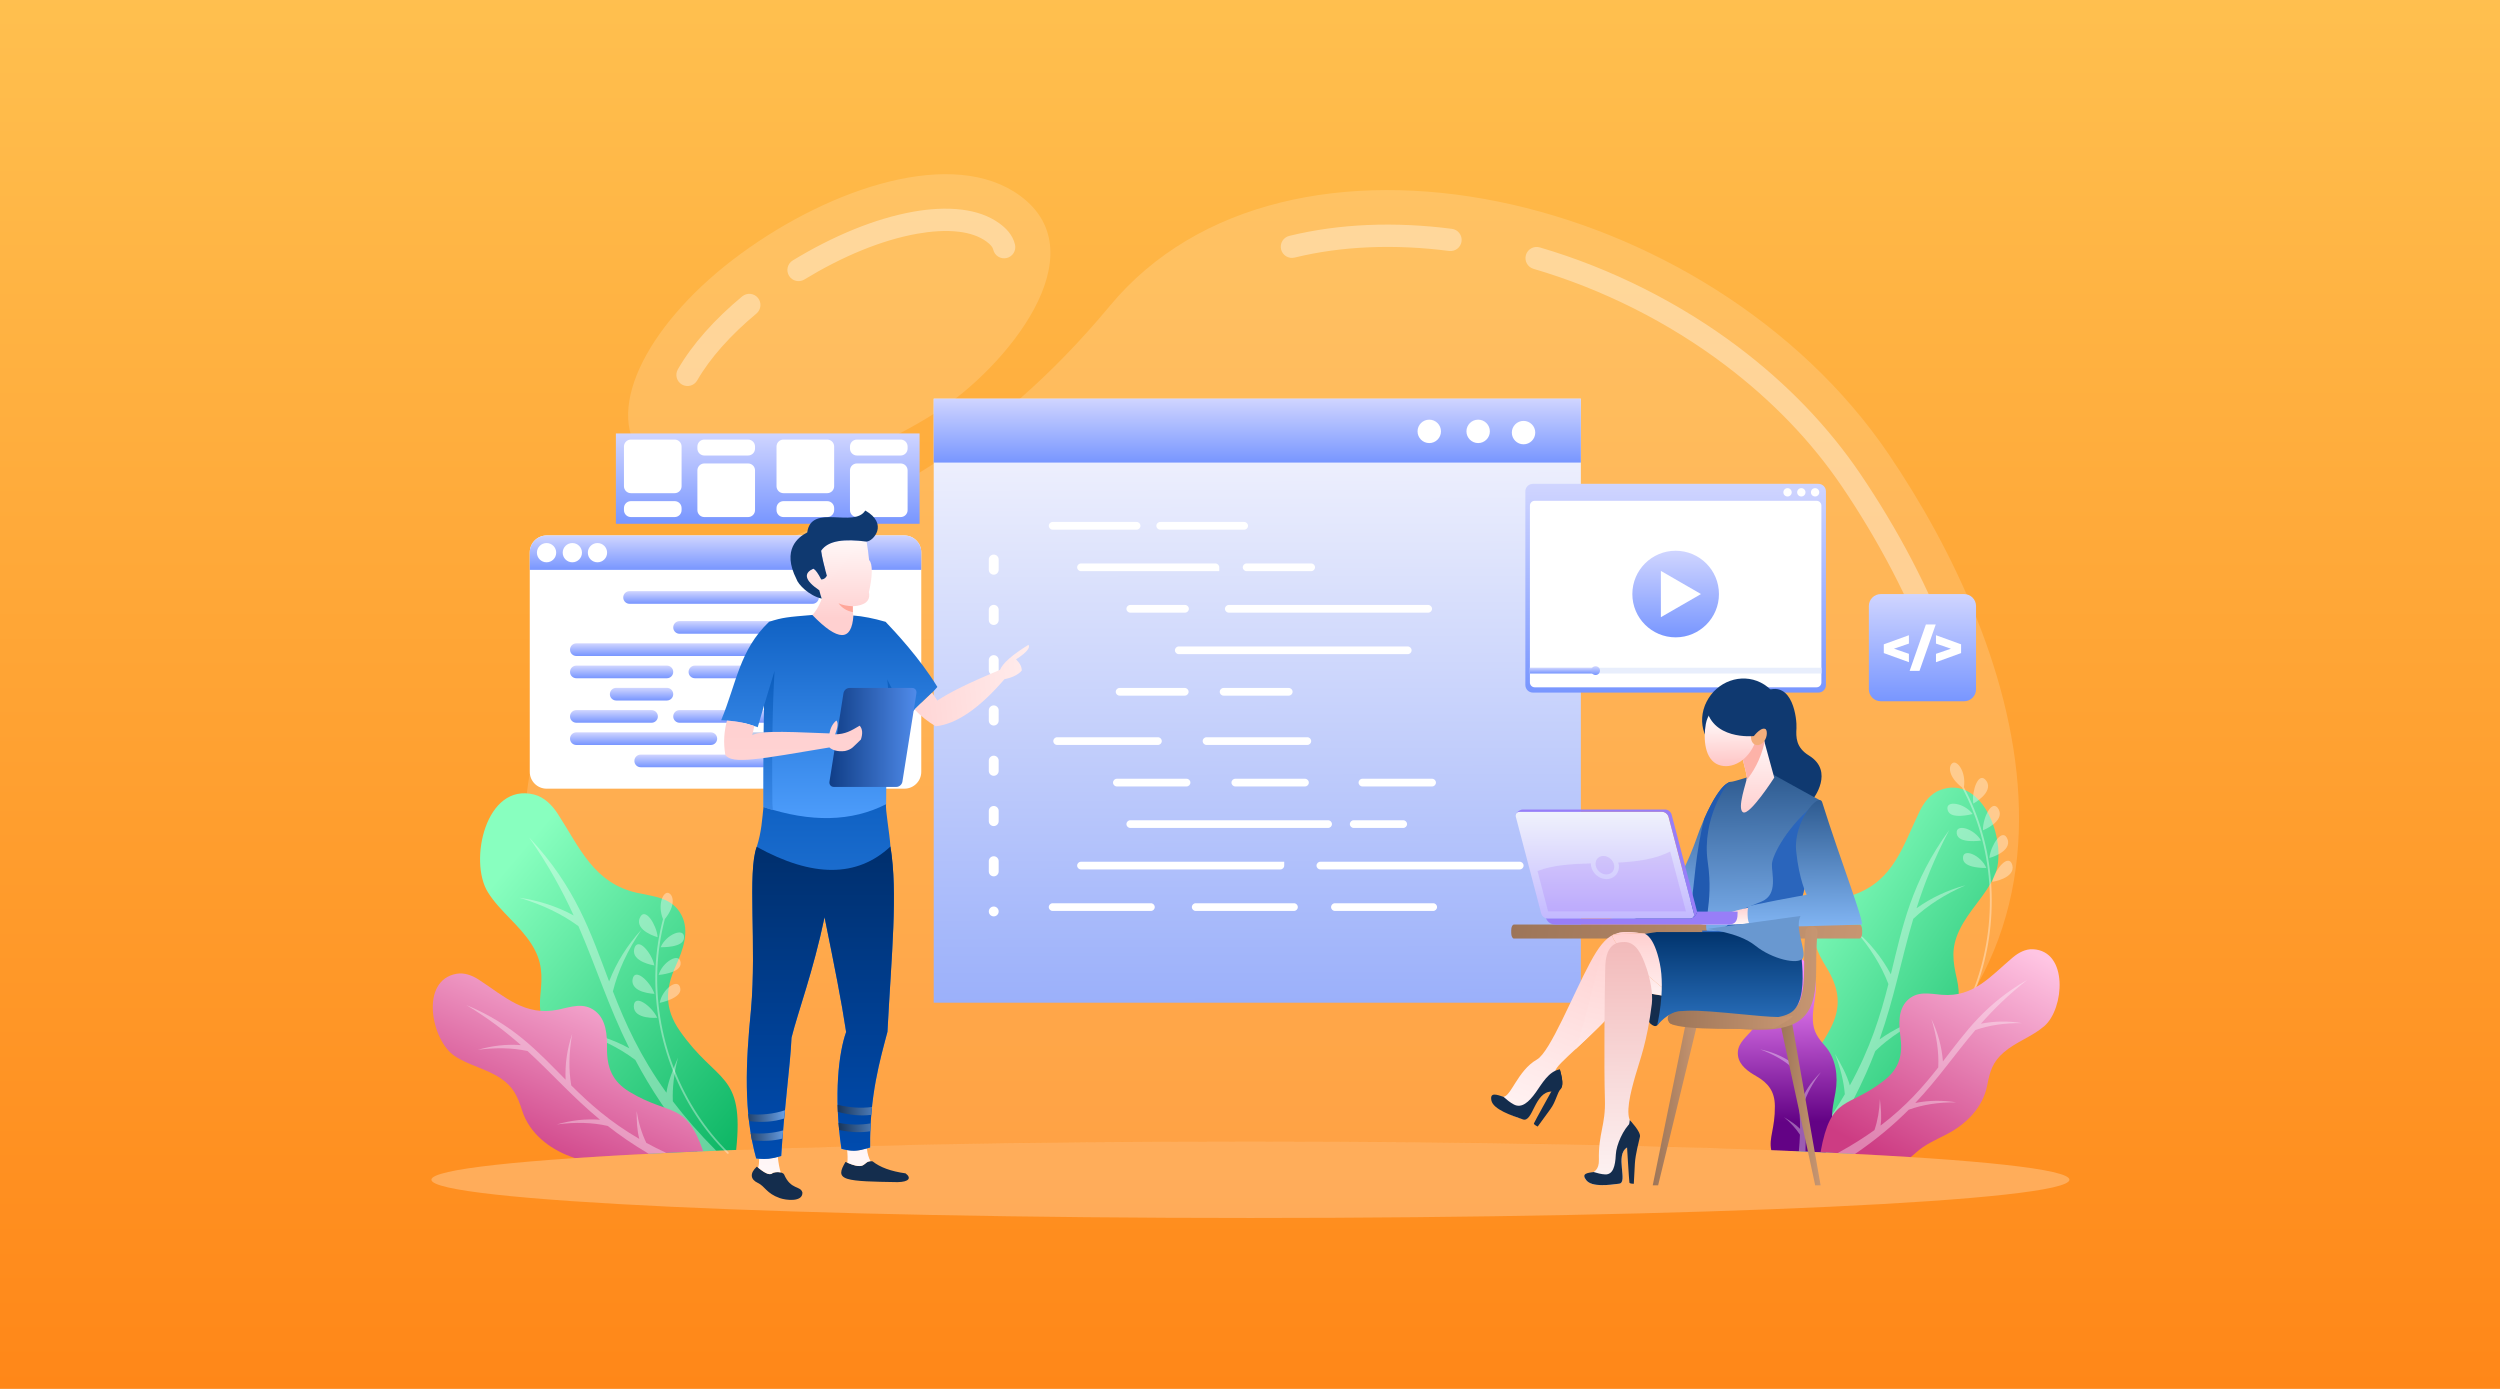 <svg width="720" height="400" viewBox="0 0 720 400" fill="none" xmlns="http://www.w3.org/2000/svg">
<rect x="0" y="0" width="720" height="400" fill="#808080" stroke="none"/>
<g clip-path="url(#clip0_118_715)">
<rect width="720" height="400" fill="white"/>
<rect width="720" height="400" fill="url(#paint0_linear_118_715)"/>
<path fill-rule="evenodd" clip-rule="evenodd" d="M515.338 331.463C616.498 281.479 580.917 185.397 544.003 130.904C492.317 54.605 370.184 27.181 319.665 88.056C251.093 170.687 181.74 151.139 158.082 205.032C134.424 258.925 177.822 311.605 202.237 331.571C244.043 329.812 300.039 328.739 360.119 328.739C420.203 328.742 473.857 329.769 515.338 331.463ZM269.492 118.835C243.017 135.783 199.229 148.915 184.686 130.898C173.824 117.437 187.207 92.181 213.416 73.034C239.606 53.9 274.699 42.317 293.824 56.408C316.523 73.127 289.881 105.783 269.492 118.835Z" fill="white" fill-opacity="0.16"/>
<path fill-rule="evenodd" clip-rule="evenodd" d="M561.937 186.683C562.549 188.353 561.693 190.202 560.023 190.814C558.353 191.426 556.504 190.57 555.892 188.9C552.803 180.505 549.083 172.283 544.986 164.422C540.446 155.709 535.493 147.518 530.453 140.078C526.009 133.52 520.966 127.351 515.443 121.606C509.732 115.659 503.505 110.18 496.909 105.192C488.718 99.002 479.859 93.507 470.576 88.844C461.319 84.194 451.594 80.341 441.643 77.422C439.939 76.921 438.965 75.134 439.466 73.43C439.967 71.726 441.755 70.752 443.458 71.253C453.743 74.268 463.82 78.266 473.449 83.102C483.14 87.972 492.336 93.671 500.787 100.056C507.63 105.227 514.108 110.935 520.078 117.147C525.817 123.121 531.093 129.574 535.768 136.476C541.015 144.222 546.111 152.635 550.703 161.448C554.908 169.515 558.736 177.988 561.937 186.683ZM418.149 65.907C419.909 66.129 421.155 67.737 420.932 69.494C420.709 71.253 419.101 72.499 417.345 72.277C409.769 71.296 401.943 70.891 394.132 71.228C386.953 71.538 379.785 72.481 372.843 74.184C371.118 74.608 369.377 73.554 368.953 71.828C368.53 70.103 369.584 68.362 371.309 67.938C378.662 66.133 386.254 65.134 393.857 64.806C402.024 64.457 410.215 64.88 418.149 65.907ZM241.798 159.515C243.412 158.77 245.323 159.475 246.065 161.089C246.81 162.703 246.105 164.614 244.491 165.356C238.171 168.266 232.018 170.851 225.87 173.433C220.221 175.808 214.569 178.183 209.21 180.61C205.533 182.273 201.879 184.011 198.428 185.891C194.986 187.765 191.64 189.834 188.505 192.202C187.086 193.272 185.07 192.991 183.997 191.571C182.927 190.152 183.208 188.136 184.624 187.063C187.986 184.528 191.606 182.289 195.354 180.248C199.089 178.213 202.849 176.423 206.563 174.741C212.271 172.156 217.825 169.821 223.375 167.49C229.627 164.865 235.883 162.236 241.798 159.515ZM174.822 196.411C175.942 195.035 177.967 194.828 179.343 195.944C180.719 197.063 180.926 199.088 179.81 200.464C178.471 202.106 177.24 203.86 176.112 205.73C174.974 207.614 173.966 209.565 173.072 211.602C172.364 213.229 170.469 213.974 168.842 213.263C167.216 212.555 166.47 210.659 167.182 209.033C168.214 206.683 169.349 204.478 170.598 202.406C171.851 200.325 173.258 198.331 174.822 196.411ZM292.324 70.462C292.719 72.193 291.637 73.919 289.906 74.314C288.174 74.71 286.449 73.628 286.053 71.896C285.966 71.513 285.765 71.16 285.502 70.836C285.144 70.394 284.655 69.976 284.123 69.583C281.953 67.988 279.21 67.134 276.303 66.76C272.293 66.247 267.948 66.646 264.235 67.301C258.978 68.229 253.65 69.871 248.477 71.961C242.577 74.345 236.863 77.323 231.659 80.499C230.144 81.423 228.165 80.944 227.24 79.429C226.316 77.914 226.795 75.935 228.31 75.01C233.783 71.668 239.822 68.526 246.084 65.993C251.671 63.733 257.432 61.958 263.125 60.953C267.318 60.214 272.305 59.775 277.104 60.391C281.025 60.895 284.801 62.1 287.92 64.398L287.933 64.41C288.848 65.084 289.729 65.854 290.484 66.782C291.34 67.83 291.996 69.039 292.324 70.462ZM213.749 85.366C215.113 84.234 217.135 84.419 218.27 85.78C219.402 87.144 219.216 89.166 217.856 90.301C214.337 93.22 210.904 96.463 207.837 99.933C205.125 103 202.707 106.235 200.787 109.565C199.906 111.102 197.942 111.63 196.405 110.749C194.869 109.868 194.34 107.904 195.221 106.368C197.376 102.629 200.051 99.042 203.026 95.678C206.316 91.955 209.989 88.486 213.749 85.366Z" fill="white" fill-opacity="0.36"/>
<path fill-rule="evenodd" clip-rule="evenodd" d="M212.015 331.182C214.39 308.578 206.499 312.258 195.791 296.905C191.372 290.57 191.557 284.899 194.634 278.145C196.653 273.714 198.703 268.198 196.258 263.535C193.601 258.476 188.487 258.248 183.586 257.165C171.001 254.389 166.984 244.157 160.648 234.395C159.01 231.868 156.74 229.571 153.84 228.832C139.878 225.285 134.909 248.025 140.525 256.983C144.031 262.58 149.523 266.309 153.085 271.936C156.267 276.967 156.211 280.941 155.624 286.581C154.69 295.539 159.167 303.94 165.37 310.035C168.889 313.495 172.782 316.726 175.299 321.061C177.94 325.61 182.108 329.379 186.966 332.277C194.733 331.887 203.107 331.519 212.015 331.182Z" fill="url(#paint1_linear_118_715)"/>
<path fill-rule="evenodd" clip-rule="evenodd" d="M206.267 331.407C201.325 326.441 197.231 321.714 193.774 317.174C193.62 313.244 194.117 309.045 195.271 304.589C193.808 308.037 192.469 311.253 191.931 314.701C184.288 304.119 180.042 294.583 176.517 285.508C177.97 279.63 180.716 273.708 184.751 267.743C180.645 272.215 177.537 277.184 175.422 282.65C170.098 268.597 165.843 255.52 152.401 241.207C158.014 249.246 161.984 256.599 165.212 263.649C160.395 261.04 155.172 259.342 149.538 258.547C156.186 260.526 161.866 263.254 166.585 266.723C171.737 278.553 175.144 289.667 181.239 301.911C176.406 299.283 171.161 297.573 165.506 296.775C172.346 298.813 178.162 301.639 182.958 305.251C187.244 313.328 192.825 321.955 200.908 331.627C202.667 331.553 204.455 331.479 206.267 331.407Z" fill="white" fill-opacity="0.36"/>
<path fill-rule="evenodd" clip-rule="evenodd" d="M202.525 331.562C197.494 317.081 193.05 321.525 181.353 314.481C176.356 311.475 174.754 307.489 174.822 301.852C174.868 298.154 174.602 293.695 171.483 291.228C168.1 288.553 164.488 289.994 160.762 290.773C151.198 292.78 145.292 286.951 137.923 282.168C136.019 280.931 133.743 280.047 131.51 280.442C120.759 282.344 124.265 299.642 130.886 304.091C135.023 306.874 139.964 307.74 144.151 310.526C147.893 313.015 149.064 315.783 150.382 319.873C152.472 326.37 158.137 330.789 164.293 333.074C164.711 333.228 165.131 333.38 165.555 333.531C176.186 332.805 188.604 332.146 202.525 331.562Z" fill="url(#paint2_linear_118_715)"/>
<path fill-rule="evenodd" clip-rule="evenodd" d="M191.888 332.035C189.85 331.089 187.939 330.124 186.146 329.144C184.835 326.47 183.901 323.408 183.341 319.961C183.385 322.805 183.437 325.449 184.117 328.003C175.592 323.065 169.739 317.784 164.526 312.601C163.737 308.074 163.83 303.118 164.801 297.728C163.323 302.107 162.689 306.516 162.893 310.962C154.915 302.892 147.977 295.168 134.297 289.45C140.639 293.266 145.633 297.119 150.024 300.993C145.892 300.69 141.755 301.145 137.612 302.354C142.822 301.652 147.587 301.763 151.913 302.694C159.093 309.277 164.847 315.907 172.81 322.487C168.66 322.178 164.504 322.629 160.345 323.844C165.704 323.121 170.596 323.263 175.017 324.265C178.446 326.949 182.299 329.624 186.823 332.283C188.484 332.202 190.175 332.119 191.888 332.035Z" fill="white" fill-opacity="0.36"/>
<path fill-rule="evenodd" clip-rule="evenodd" d="M515.979 331.166C510.796 309.428 518.709 312.205 527.092 296.361C530.512 289.898 529.686 284.602 526.022 278.628C523.619 274.71 521.065 269.775 522.825 265.112C524.736 260.056 529.507 259.24 533.981 257.651C545.468 253.572 548.063 243.501 552.883 233.6C554.13 231.04 555.997 228.615 558.632 227.583C571.319 222.617 578.588 243.365 574.352 252.428C571.705 258.093 566.98 262.233 564.284 267.929C561.872 273.022 562.382 276.741 563.582 281.964C565.487 290.257 562.249 298.662 557.132 305.109C554.225 308.767 550.948 312.255 549.083 316.615C546.294 323.148 540.4 328.556 533.666 332.292C528.251 332.017 522.543 331.757 516.563 331.506L515.979 331.166Z" fill="url(#paint3_linear_118_715)"/>
<path fill-rule="evenodd" clip-rule="evenodd" d="M519.887 331.652C524.571 325.773 528.294 320.297 531.309 315.136C531.003 311.429 530.054 307.551 528.461 303.507C530.227 306.571 531.853 309.431 532.753 312.601C538.712 301.778 541.6 292.335 543.863 283.408C541.825 278.065 538.569 272.833 534.101 267.709C538.464 271.42 541.952 275.718 544.562 280.597C547.942 266.788 550.434 254.026 561.399 239.02C557.057 247.221 554.179 254.586 551.958 261.577C556.176 258.566 560.882 256.358 566.074 254.954C560.066 257.595 555.047 260.814 551.022 264.623C547.546 276.324 545.626 287.146 541.312 299.351C545.545 296.318 550.267 294.101 555.483 292.691C549.302 295.405 544.169 298.739 540.085 302.691C536.754 311.392 532.085 320.863 524.741 331.871C523.146 331.794 521.526 331.723 519.887 331.652Z" fill="white" fill-opacity="0.36"/>
<path fill-rule="evenodd" clip-rule="evenodd" d="M510.128 331.256C509.358 327.746 511.226 325.038 511.164 318.538C511.127 314.348 509.275 311.918 505.815 309.936C503.545 308.637 500.923 306.868 500.54 304.039C500.125 300.971 502.299 299.237 504.111 297.199C508.768 291.964 507.336 286.191 507.067 279.883C506.996 278.253 507.277 276.519 508.319 275.27C513.338 269.255 522.621 277.647 522.951 283.371C523.162 286.945 521.916 290.338 522.107 293.943C522.281 297.165 523.548 298.893 525.564 301.179C528.774 304.812 529.43 309.929 528.613 314.583C528.149 317.224 527.451 319.886 527.698 322.592C527.979 325.656 527.197 328.893 525.775 331.911C520.775 331.686 515.558 331.463 510.128 331.256Z" fill="url(#paint4_linear_118_715)"/>
<path fill-rule="evenodd" clip-rule="evenodd" d="M518.063 331.575C518.227 329.902 518.332 328.309 518.381 326.788C517.222 325.01 515.691 323.331 513.793 321.741C515.509 322.79 517.104 323.773 518.415 325.112C518.465 318.028 517.349 312.487 516.065 307.379C513.592 305.263 510.537 303.541 506.903 302.212C510.101 302.864 513.016 304.051 515.654 305.774C513.601 297.904 511.384 290.811 512.815 280.239C512.862 285.557 513.418 290.053 514.201 294.178C515.5 291.494 517.262 289.082 519.485 286.933C517.188 289.926 515.543 292.935 514.556 295.962C515.991 302.799 517.964 308.764 519.114 316.083C520.413 313.387 522.182 310.962 524.414 308.807C522.049 311.884 520.379 314.982 519.402 318.099C519.921 322.082 520.181 326.491 519.98 331.652L518.063 331.575Z" fill="white" fill-opacity="0.36"/>
<path fill-rule="evenodd" clip-rule="evenodd" d="M565.118 226.834C560.969 223.643 561.086 220.514 562.376 219.729C563.665 218.94 566.284 222.208 565.607 226.72C565.873 227.221 566.136 227.722 566.389 228.226C568.532 232.477 570.192 236.973 571.38 241.584C572.567 246.197 573.278 250.934 573.526 255.693C573.773 260.455 573.544 265.242 572.858 269.96C572.171 274.688 571.012 279.351 569.385 283.844C567.759 288.337 565.662 292.654 563.115 296.695C562.948 296.961 562.521 296.723 562.685 296.457C562.991 295.965 563.291 295.474 563.585 294.976C565.993 290.891 567.951 286.543 569.45 282.044C570.941 277.57 571.974 272.944 572.549 268.263C573.13 263.55 573.235 258.779 572.883 254.045C572.53 249.339 571.711 244.67 570.427 240.13C569.135 235.566 567.369 231.139 565.149 226.949C565.131 226.908 565.118 226.868 565.118 226.834ZM568.309 231.429C568.309 231.429 569.791 230.625 571.021 229.401C571.633 228.788 572.165 228.074 572.419 227.301C572.669 226.528 572.641 225.696 572.082 224.914C570.975 223.334 569.889 224.079 569.16 225.641C568.789 226.423 568.532 227.394 568.362 228.414C568.189 229.438 568.18 230.477 568.309 231.429ZM568.111 234.432C567.836 234.051 567.509 233.69 567.137 233.362C566.76 233.04 566.349 232.75 565.922 232.496C565.084 231.989 564.154 231.661 563.34 231.531C561.717 231.271 560.517 231.794 560.925 233.291C561.034 233.665 561.21 233.962 561.454 234.197C561.698 234.429 562.008 234.599 562.36 234.716C562.713 234.834 563.108 234.905 563.523 234.939C563.934 234.976 564.361 234.979 564.784 234.96C566.485 234.88 568.111 234.432 568.111 234.432ZM571.098 239.126C571.098 239.126 572.663 238.507 574.021 237.443C574.701 236.912 575.325 236.262 575.678 235.526C576.021 234.793 576.071 233.974 575.635 233.124C574.726 231.429 573.541 232.038 572.648 233.489C572.202 234.212 571.779 235.158 571.51 236.142C571.377 236.633 571.259 237.14 571.182 237.647C571.108 238.152 571.077 238.649 571.098 239.126ZM570.545 242.082C570.087 241.259 569.382 240.502 568.606 239.899C567.808 239.302 566.943 238.853 566.16 238.622C565.369 238.393 564.648 238.374 564.169 238.603C563.684 238.832 563.445 239.299 563.541 240.081C563.761 241.621 565.465 242.085 567.178 242.211C568.885 242.332 570.545 242.082 570.545 242.082ZM572.948 247.097C572.948 247.097 574.577 246.664 576.058 245.764C576.803 245.313 577.49 244.744 577.917 244.057C578.334 243.374 578.52 242.561 578.161 241.673C577.462 239.889 576.228 240.35 575.149 241.686C574.605 242.354 574.123 243.232 573.708 244.184C573.507 244.657 573.34 245.149 573.214 245.638C573.09 246.126 572.982 246.621 572.948 247.097ZM572.057 249.967C571.875 249.534 571.637 249.104 571.355 248.702C571.071 248.297 570.731 247.92 570.378 247.573C570.022 247.227 569.645 246.921 569.265 246.658C568.872 246.395 568.476 246.182 568.096 246.021C566.575 245.381 565.285 245.6 565.338 247.162C565.353 248.73 567.032 249.379 568.696 249.707C570.372 250.028 572.057 249.967 572.057 249.967ZM573.767 253.983C573.767 253.983 574.188 253.918 574.797 253.767C575.409 253.615 576.216 253.374 576.995 253.009C577.778 252.647 578.532 252.159 579.042 251.525C579.559 250.891 579.781 250.112 579.555 249.187C579.333 248.263 578.857 247.879 578.328 247.879C577.793 247.876 577.171 248.26 576.568 248.856C575.95 249.456 575.338 250.276 574.846 251.173C574.351 252.072 573.94 253.046 573.767 253.983ZM191.448 264.71C194.754 260.65 193.919 257.632 192.484 257.162C191.046 256.692 189.25 260.474 190.947 264.71C190.802 265.257 190.663 265.805 190.53 266.355C189.423 270.987 188.839 275.743 188.743 280.501C188.65 285.266 189.043 290.038 189.896 294.725C190.753 299.419 192.073 304.023 193.823 308.458C195.58 312.901 197.778 317.171 200.394 321.172C203.007 325.171 206.04 328.89 209.451 332.236C209.677 332.456 210.038 332.128 209.813 331.905C209.401 331.497 208.996 331.089 208.597 330.671C205.314 327.252 202.407 323.467 199.918 319.435C197.438 315.421 195.369 311.157 193.733 306.735C192.085 302.282 190.883 297.663 190.14 292.975C189.401 288.315 189.126 283.581 189.333 278.869C189.541 274.132 190.242 269.416 191.439 264.827C191.455 264.781 191.458 264.744 191.448 264.71ZM189.398 269.914C189.398 269.914 187.772 269.475 186.291 268.563C185.555 268.108 184.871 267.533 184.448 266.84C184.024 266.148 183.86 265.331 184.228 264.438C184.939 262.644 186.17 263.124 187.237 264.475C187.778 265.152 188.251 266.036 188.653 266.992C189.058 267.947 189.306 268.955 189.398 269.914ZM190.28 272.79C190.462 272.357 190.697 271.927 190.981 271.525C191.275 271.123 191.609 270.746 191.965 270.406C192.664 269.719 193.495 269.187 194.256 268.872C195.777 268.244 197.064 268.476 197.008 270.028C196.99 270.415 196.884 270.746 196.702 271.03C196.516 271.312 196.254 271.547 195.938 271.745C195.623 271.942 195.255 272.1 194.859 272.23C194.469 272.36 194.052 272.462 193.635 272.539C191.965 272.852 190.28 272.79 190.28 272.79ZM188.452 278.046C188.452 278.046 186.785 277.805 185.221 277.082C184.439 276.72 183.681 276.234 183.168 275.597C182.664 274.96 182.429 274.178 182.657 273.247C183.152 271.389 184.448 271.71 185.651 272.916C186.251 273.519 186.878 274.342 187.37 275.239C187.611 275.687 187.843 276.154 188.032 276.627C188.22 277.097 188.366 277.576 188.452 278.046ZM189.674 280.792C189.93 279.886 190.443 278.986 191.059 278.223C191.699 277.459 192.438 276.825 193.146 276.417C193.863 276.012 194.559 275.829 195.079 275.941C195.601 276.052 195.941 276.454 196.028 277.233C196.167 278.782 194.618 279.626 192.979 280.143C191.343 280.656 189.674 280.792 189.674 280.792ZM188.486 286.228C188.486 286.228 186.801 286.182 185.153 285.647C184.324 285.378 183.523 284.985 182.951 284.413C182.385 283.841 182.02 283.096 182.166 282.15C182.435 280.251 183.743 280.415 185.1 281.469C185.784 281.995 186.458 282.737 187.076 283.569C187.382 283.983 187.657 284.422 187.892 284.871C188.121 285.316 188.341 285.774 188.486 286.228ZM190.011 288.816C190.088 288.352 190.221 287.882 190.403 287.422C190.586 286.964 190.83 286.516 191.096 286.101C191.365 285.684 191.659 285.297 191.971 284.954C192.293 284.611 192.627 284.308 192.96 284.064C194.293 283.09 195.601 283.009 195.907 284.54C196.254 286.067 194.766 287.088 193.223 287.79C191.668 288.488 190.011 288.816 190.011 288.816ZM189.272 293.121C189.272 293.121 188.848 293.155 188.22 293.148C187.589 293.142 186.751 293.093 185.904 292.92C185.06 292.746 184.213 292.446 183.573 291.945C182.923 291.448 182.528 290.74 182.537 289.79C182.543 288.841 182.917 288.359 183.43 288.235C183.95 288.111 184.643 288.337 185.366 288.782C186.105 289.224 186.891 289.883 187.574 290.641C188.263 291.392 188.888 292.245 189.272 293.121Z" fill="white" fill-opacity="0.36"/>
<path fill-rule="evenodd" clip-rule="evenodd" d="M524.324 331.784C527.373 315.115 532.005 319.509 542.648 311.154C546.99 307.746 548.035 303.822 547.324 298.541C546.857 295.078 546.594 290.863 549.238 288.182C552.104 285.276 555.657 286.203 559.241 286.5C568.443 287.261 573.313 281.098 579.677 275.749C581.322 274.366 583.356 273.269 585.493 273.38C595.796 273.903 594.494 290.538 588.792 295.492C585.23 298.587 580.694 299.979 577.085 303.083C573.86 305.857 573.078 308.593 572.314 312.582C571.099 318.921 566.291 323.729 560.781 326.596C557.651 328.222 554.315 329.614 551.693 332.05C551.241 332.471 550.765 332.867 550.27 333.241C542.469 332.746 533.802 332.282 524.374 331.856L524.324 331.784Z" fill="url(#paint5_linear_118_715)"/>
<path fill-rule="evenodd" clip-rule="evenodd" d="M529.256 332.078C533.276 329.886 536.76 327.681 539.834 325.474C540.756 322.811 541.281 319.83 541.414 316.531C541.702 319.206 541.955 321.689 541.609 324.169C549.039 318.535 553.922 312.898 558.217 307.422C558.436 303.083 557.781 298.445 556.253 293.501C558.14 297.434 559.243 301.497 559.562 305.693C566.12 297.187 571.742 289.125 583.919 282.162C578.409 286.485 574.166 290.684 570.493 294.833C574.333 294.064 578.266 294.005 582.289 294.654C577.323 294.605 572.864 295.269 568.916 296.649C562.935 303.668 558.3 310.56 551.587 317.666C555.443 316.887 559.392 316.825 563.433 317.477C558.325 317.425 553.752 318.133 549.72 319.592C545.595 323.736 540.666 327.96 534.268 332.329C532.623 332.242 530.95 332.162 529.256 332.078Z" fill="white" fill-opacity="0.36"/>
<path d="M360.122 350.777C490.394 350.777 596 345.844 596 339.759C596 333.675 490.394 328.742 360.122 328.742C229.85 328.742 124.244 333.675 124.244 339.759C124.244 345.844 229.85 350.777 360.122 350.777Z" fill="white" fill-opacity="0.26"/>
<path fill-rule="evenodd" clip-rule="evenodd" d="M265.326 159.086V222.273C265.326 224.964 263.146 227.14 260.459 227.14H157.438C154.751 227.14 152.571 224.961 152.571 222.273V159.086C152.571 156.398 154.748 154.219 157.438 154.219H260.459C263.146 154.219 265.326 156.395 265.326 159.086Z" fill="white"/>
<path fill-rule="evenodd" clip-rule="evenodd" d="M265.326 159.086V164.123H152.574V159.086C152.574 156.398 154.751 154.219 157.441 154.219H260.462C263.146 154.219 265.326 156.395 265.326 159.086Z" fill="url(#paint6_linear_118_715)"/>
<path fill-rule="evenodd" clip-rule="evenodd" d="M174.847 159.169C174.847 160.702 173.604 161.942 172.073 161.942C170.54 161.942 169.297 160.699 169.297 159.169C169.297 157.635 170.54 156.395 172.073 156.395C173.604 156.392 174.847 157.635 174.847 159.169ZM167.608 159.169C167.608 160.702 166.365 161.942 164.835 161.942C163.301 161.942 162.058 160.699 162.058 159.169C162.058 157.635 163.301 156.395 164.835 156.395C166.365 156.392 167.608 157.635 167.608 159.169ZM160.184 159.169C160.184 160.702 158.941 161.942 157.411 161.942C155.877 161.942 154.634 160.699 154.634 159.169C154.634 157.635 155.877 156.395 157.411 156.395C158.944 156.392 160.184 157.635 160.184 159.169Z" fill="white"/>
<path d="M224.926 178.875H195.711C194.705 178.875 193.889 179.691 193.889 180.698C193.889 181.705 194.705 182.521 195.711 182.521H224.926C225.933 182.521 226.749 181.705 226.749 180.698C226.749 179.691 225.933 178.875 224.926 178.875Z" fill="url(#paint7_linear_118_715)"/>
<path d="M256.14 178.875H231.044V182.521H256.14V178.875Z" fill="white"/>
<path d="M218.68 185.282H165.987C164.98 185.282 164.164 186.098 164.164 187.105C164.164 188.111 164.98 188.927 165.987 188.927H218.68C219.687 188.927 220.503 188.111 220.503 187.105C220.503 186.098 219.687 185.282 218.68 185.282Z" fill="url(#paint8_linear_118_715)"/>
<path d="M234.006 170.248H181.31C180.304 170.248 179.489 171.063 179.489 172.069C179.489 173.075 180.304 173.891 181.31 173.891H234.006C235.012 173.891 235.828 173.075 235.828 172.069C235.828 171.063 235.012 170.248 234.006 170.248Z" fill="url(#paint9_linear_118_715)"/>
<path d="M238.61 185.282H224.918V188.927H238.61V185.282Z" fill="#BCC9E7"/>
<path d="M256.143 185.282H242.912V188.927H256.143V185.282Z" fill="white"/>
<path d="M256.14 170.248H240.036V173.891H256.14V170.248Z" fill="white"/>
<path d="M192.068 191.692H165.985C164.979 191.692 164.164 192.508 164.164 193.513C164.164 194.519 164.979 195.335 165.985 195.335H192.068C193.073 195.335 193.889 194.519 193.889 193.513C193.889 192.508 193.073 191.692 192.068 191.692Z" fill="url(#paint10_linear_118_715)"/>
<path d="M236.792 191.692H200.128C199.123 191.692 198.307 192.508 198.307 193.513C198.307 194.519 199.123 195.335 200.128 195.335H236.792C237.798 195.335 238.613 194.519 238.613 193.513C238.613 192.508 237.798 191.692 236.792 191.692Z" fill="url(#paint11_linear_118_715)"/>
<path d="M192.066 198.099H177.465C176.458 198.099 175.642 198.915 175.642 199.922C175.642 200.929 176.458 201.745 177.465 201.745H192.066C193.073 201.745 193.889 200.929 193.889 199.922C193.889 198.915 193.073 198.099 192.066 198.099Z" fill="url(#paint12_linear_118_715)"/>
<path d="M256.143 198.099H198.187V201.745H256.143V198.099Z" fill="white"/>
<path d="M187.649 204.506H165.985C164.979 204.506 164.164 205.321 164.164 206.327C164.164 207.333 164.979 208.148 165.985 208.148H187.649C188.655 208.148 189.47 207.333 189.47 206.327C189.47 205.321 188.655 204.506 187.649 204.506Z" fill="url(#paint13_linear_118_715)"/>
<path d="M236.792 204.506H195.71C194.704 204.506 193.889 205.321 193.889 206.327C193.889 207.333 194.704 208.148 195.71 208.148H236.792C237.798 208.148 238.613 207.333 238.613 206.327C238.613 205.321 237.798 204.506 236.792 204.506Z" fill="url(#paint14_linear_118_715)"/>
<path d="M256.143 204.506H242.912V208.148H256.143V204.506Z" fill="white"/>
<path d="M204.721 210.913H165.985C164.979 210.913 164.164 211.728 164.164 212.734C164.164 213.74 164.979 214.555 165.985 214.555H204.721C205.726 214.555 206.542 213.74 206.542 212.734C206.542 211.728 205.726 210.913 204.721 210.913Z" fill="url(#paint15_linear_118_715)"/>
<path d="M226.749 210.913H210.96V214.555H226.749V210.913Z" fill="#BCC9E7"/>
<path d="M256.14 210.913H231.044V214.555H256.14V210.913Z" fill="white"/>
<path d="M236.79 217.32H184.524C183.517 217.32 182.701 218.136 182.701 219.142C182.701 220.149 183.517 220.965 184.524 220.965H236.79C237.797 220.965 238.613 220.149 238.613 219.142C238.613 218.136 237.797 217.32 236.79 217.32Z" fill="url(#paint16_linear_118_715)"/>
<path d="M256.143 217.32H242.912V220.965H256.143V217.32Z" fill="white"/>
<path d="M455.286 114.825H268.91V288.779H455.286V114.825Z" fill="url(#paint17_linear_118_715)"/>
<path d="M455.286 114.825H268.91V133.223H455.286V114.825Z" fill="url(#paint18_linear_118_715)"/>
<path fill-rule="evenodd" clip-rule="evenodd" d="M414.999 124.231C414.999 126.092 413.49 127.604 411.628 127.604C409.764 127.604 408.255 126.095 408.255 124.231C408.255 122.369 409.764 120.86 411.628 120.86C413.49 120.857 414.999 122.369 414.999 124.231ZM442.154 124.586C442.154 126.448 440.645 127.96 438.78 127.96C436.916 127.96 435.407 126.451 435.407 124.586C435.407 122.725 436.916 121.216 438.78 121.216C440.645 121.213 442.154 122.725 442.154 124.586ZM429.08 124.231C429.08 126.092 427.571 127.604 425.71 127.604C423.849 127.604 422.336 126.095 422.336 124.231C422.336 122.369 423.845 120.86 425.71 120.86C427.571 120.857 429.08 122.369 429.08 124.231ZM328.45 151.434C328.45 152.046 327.953 152.542 327.341 152.542H303.161C302.548 152.542 302.052 152.046 302.052 151.434V151.434C302.052 150.822 302.548 150.325 303.161 150.325H327.341C327.953 150.325 328.45 150.822 328.45 151.434V151.434ZM334.591 213.436C334.591 212.823 334.094 212.326 333.481 212.326H304.461C303.848 212.326 303.351 212.823 303.351 213.436V213.436C303.351 214.049 303.848 214.546 304.461 214.546H333.481C334.094 214.546 334.591 214.049 334.591 213.436V213.436ZM377.618 213.436C377.618 212.823 377.121 212.326 376.508 212.326H347.485C346.872 212.326 346.375 212.823 346.375 213.436V213.436C346.375 214.049 346.872 214.546 347.485 214.546H376.508C377.121 214.546 377.618 214.049 377.618 213.436V213.436ZM413.549 225.389C413.549 224.776 413.052 224.28 412.44 224.28H392.378C391.766 224.28 391.27 224.776 391.27 225.389V225.389C391.27 226.001 391.766 226.497 392.378 226.497H412.44C413.052 226.497 413.549 226.001 413.549 225.389V225.389ZM376.941 225.389C376.941 224.776 376.444 224.28 375.832 224.28H355.77C355.158 224.28 354.662 224.776 354.662 225.389V225.389C354.662 226.001 355.158 226.497 355.77 226.497H375.832C376.444 226.497 376.941 226.001 376.941 225.389V225.389ZM342.831 225.389C342.831 224.776 342.335 224.28 341.723 224.28H321.661C321.049 224.28 320.552 224.776 320.552 225.389V225.389C320.552 226.001 321.049 226.497 321.661 226.497H341.723C342.335 226.497 342.831 226.001 342.831 225.389V225.389ZM405.231 237.34C405.231 236.728 404.734 236.231 404.122 236.231H389.867C389.255 236.231 388.759 236.728 388.759 237.34V237.34C388.759 237.952 389.255 238.448 389.867 238.448H404.122C404.734 238.448 405.231 237.952 405.231 237.34V237.34ZM383.598 237.34C383.598 236.728 383.102 236.231 382.49 236.231H325.523C324.911 236.231 324.415 236.728 324.415 237.34V237.34C324.415 237.952 324.911 238.448 325.523 238.448H382.49C383.102 238.448 383.598 237.952 383.598 237.34V237.34ZM438.793 249.291C438.793 248.679 438.297 248.182 437.684 248.182H380.263C379.651 248.182 379.155 248.679 379.155 249.291V249.291C379.155 249.903 379.651 250.399 380.263 250.399H437.684C438.297 250.399 438.793 249.903 438.793 249.291V249.291ZM369.857 248.182H311.324C310.712 248.182 310.215 248.679 310.215 249.291V249.291C310.215 249.903 310.712 250.399 311.324 250.399H368.745C369.357 250.399 369.854 249.903 369.854 249.291V248.185C369.854 248.184 369.855 248.182 369.857 248.182V248.182ZM413.867 261.242C413.867 260.63 413.371 260.133 412.759 260.133H384.459C383.847 260.133 383.351 260.63 383.351 261.242V261.242C383.351 261.854 383.847 262.351 384.459 262.351H412.759C413.371 262.351 413.867 261.854 413.867 261.242V261.242ZM373.771 261.242C373.771 260.63 373.275 260.133 372.663 260.133H344.363C343.751 260.133 343.255 260.63 343.255 261.242V261.242C343.255 261.854 343.751 262.351 344.363 262.351H372.663C373.275 262.351 373.771 261.854 373.771 261.242V261.242ZM332.569 261.242C332.569 260.63 332.072 260.133 331.46 260.133H303.158C302.545 260.133 302.049 260.63 302.049 261.242V261.242C302.049 261.854 302.545 262.351 303.158 262.351H331.46C332.072 262.351 332.569 261.854 332.569 261.242V261.242ZM372.265 199.238C372.265 199.851 371.769 200.347 371.157 200.347H352.397C351.785 200.347 351.288 199.851 351.288 199.238V199.238C351.288 198.626 351.785 198.13 352.397 198.13H371.157C371.769 198.13 372.265 198.626 372.265 199.238V199.238ZM342.315 199.238C342.315 199.851 341.819 200.347 341.206 200.347H322.446C321.834 200.347 321.338 199.851 321.338 199.238V199.238C321.338 198.626 321.834 198.13 322.446 198.13H341.206C341.819 198.13 342.315 198.626 342.315 199.238V199.238ZM406.539 187.287C406.539 187.9 406.042 188.396 405.43 188.396H339.487C338.875 188.396 338.379 187.9 338.379 187.287V187.287C338.379 186.675 338.875 186.179 339.487 186.179H405.43C406.042 186.179 406.539 186.675 406.539 187.287V187.287ZM412.426 175.335C412.426 175.948 411.929 176.445 411.316 176.445H353.895C353.282 176.445 352.785 175.948 352.785 175.335V175.335C352.785 174.722 353.282 174.225 353.895 174.225H411.316C411.929 174.225 412.426 174.722 412.426 175.335V175.335ZM342.392 175.335C342.392 175.948 341.895 176.445 341.282 176.445H325.525C324.912 176.445 324.415 175.948 324.415 175.335V175.335C324.415 174.722 324.912 174.225 325.525 174.225H341.282C341.895 174.225 342.392 174.722 342.392 175.335V175.335ZM378.725 163.385C378.725 163.997 378.229 164.494 377.616 164.494H359.026C358.414 164.494 357.918 163.997 357.918 163.385V163.385C357.918 162.773 358.414 162.276 359.026 162.276H377.616C378.229 162.276 378.725 162.773 378.725 163.385V163.385ZM351.149 164.494H311.324C310.712 164.494 310.215 163.997 310.215 163.385V163.385C310.215 162.773 310.712 162.276 311.324 162.276H350.038C350.65 162.276 351.146 162.773 351.146 163.385V164.49C351.146 164.492 351.147 164.494 351.149 164.494V164.494ZM359.43 151.434C359.43 152.046 358.934 152.542 358.321 152.542H334.141C333.529 152.542 333.032 152.046 333.032 151.434V151.434C333.032 150.822 333.529 150.325 334.141 150.325H358.321C358.934 150.325 359.43 150.822 359.43 151.434V151.434ZM287.615 164.092C287.615 164.875 286.98 165.511 286.196 165.511V165.511C285.412 165.511 284.776 164.875 284.776 164.092V161.139C284.776 160.355 285.412 159.719 286.196 159.719V159.719C286.98 159.719 287.615 160.355 287.615 161.139V164.092ZM287.615 262.501C287.615 263.284 286.98 263.921 286.196 263.921V263.921C285.412 263.921 284.776 263.284 284.776 262.501V262.501C284.776 261.717 285.412 261.08 286.196 261.08V261.08C286.98 261.08 287.615 261.717 287.615 262.501V262.501ZM287.615 178.572C287.615 179.356 286.98 179.991 286.196 179.991V179.991C285.412 179.991 284.776 179.356 284.776 178.572V175.619C284.776 174.835 285.412 174.2 286.196 174.2V174.2C286.98 174.2 287.615 174.835 287.615 175.619V178.572ZM287.615 193.053C287.615 193.836 286.98 194.472 286.196 194.472V194.472C285.412 194.472 284.776 193.836 284.776 193.053V190.1C284.776 189.316 285.412 188.68 286.196 188.68V188.68C286.98 188.68 287.615 189.316 287.615 190.1V193.053ZM287.615 207.533C287.615 208.317 286.98 208.952 286.196 208.952V208.952C285.412 208.952 284.776 208.317 284.776 207.533V204.577C284.776 203.793 285.412 203.158 286.196 203.158V203.158C286.98 203.158 287.615 203.793 287.615 204.577V207.533ZM287.615 222.01C287.615 222.794 286.98 223.43 286.196 223.43V223.43C285.412 223.43 284.776 222.794 284.776 222.01V219.057C284.776 218.274 285.412 217.638 286.196 217.638V217.638C286.98 217.638 287.615 218.274 287.615 219.057V222.01ZM287.615 236.494C287.615 237.278 286.98 237.913 286.196 237.913V237.913C285.412 237.913 284.776 237.278 284.776 236.494V233.541C284.776 232.757 285.412 232.122 286.196 232.122V232.122C286.98 232.122 287.615 232.757 287.615 233.541V236.494ZM287.615 250.971C287.615 251.755 286.98 252.391 286.196 252.391V252.391C285.412 252.391 284.776 251.755 284.776 250.971V248.018C284.776 247.235 285.412 246.599 286.196 246.599V246.599C286.98 246.599 287.615 247.235 287.615 248.018V250.971Z" fill="white"/>
<path fill-rule="evenodd" clip-rule="evenodd" d="M523.69 199.466H441.482C440.279 199.466 439.302 198.492 439.302 197.289V141.519C439.302 140.316 440.279 139.342 441.482 139.342H523.69C524.893 139.342 525.867 140.316 525.867 141.519V197.286C525.87 198.489 524.893 199.466 523.69 199.466Z" fill="url(#paint19_linear_118_715)"/>
<path fill-rule="evenodd" clip-rule="evenodd" d="M440.614 196.559V145.613C440.614 144.849 441.232 144.231 441.996 144.231H523.18C523.944 144.231 524.562 144.849 524.562 145.613V196.559C524.562 197.323 523.944 197.944 523.18 197.944H441.996C441.232 197.941 440.614 197.323 440.614 196.559ZM523.95 141.788C523.95 142.45 523.412 142.988 522.75 142.988C522.089 142.988 521.548 142.45 521.548 141.788C521.548 141.123 522.086 140.585 522.75 140.585C523.412 140.585 523.95 141.123 523.95 141.788ZM519.983 141.788C519.983 142.45 519.445 142.988 518.78 142.988C518.115 142.988 517.58 142.45 517.58 141.788C517.58 141.123 518.118 140.585 518.78 140.585C519.442 140.585 519.983 141.123 519.983 141.788ZM516.013 141.788C516.013 142.45 515.475 142.988 514.813 142.988C514.148 142.988 513.61 142.45 513.61 141.788C513.61 141.123 514.148 140.585 514.813 140.585C515.475 140.585 516.013 141.123 516.013 141.788Z" fill="white"/>
<path fill-rule="evenodd" clip-rule="evenodd" d="M495.057 171.086C495.057 177.972 489.473 183.556 482.586 183.556C475.7 183.556 470.116 177.975 470.116 171.086C470.116 164.2 475.7 158.615 482.586 158.615C489.473 158.615 495.057 164.197 495.057 171.086Z" fill="url(#paint20_linear_118_715)"/>
<path fill-rule="evenodd" clip-rule="evenodd" d="M489.881 171.086L484.108 174.419L478.335 177.75V171.086V164.419L484.108 167.753L489.881 171.086Z" fill="white"/>
<path d="M524.562 192.313H440.614V193.968H524.562V192.313Z" fill="#E8EEFC"/>
<path d="M459.525 192.313H440.614V193.968H459.525V192.313Z" fill="url(#paint21_linear_118_715)"/>
<path fill-rule="evenodd" clip-rule="evenodd" d="M460.793 193.139C460.793 193.841 460.224 194.407 459.526 194.407C458.827 194.407 458.258 193.838 458.258 193.139C458.258 192.441 458.827 191.872 459.526 191.872C460.227 191.872 460.793 192.437 460.793 193.139Z" fill="url(#paint22_linear_118_715)"/>
<path d="M252.782 297.131H246.273V299.626H252.782V297.131Z" fill="#D0D9EE"/>
<path d="M264.838 124.831H177.374V150.848H264.838V124.831Z" fill="url(#paint23_linear_118_715)"/>
<path d="M194.297 126.596H181.699C180.594 126.596 179.699 127.492 179.699 128.596V140.035C179.699 141.14 180.594 142.035 181.699 142.035H194.297C195.402 142.035 196.297 141.14 196.297 140.035V128.596C196.297 127.492 195.402 126.596 194.297 126.596Z" fill="white"/>
<path d="M194.297 144.326H181.699C180.594 144.326 179.699 145.222 179.699 146.326V146.915C179.699 148.02 180.594 148.915 181.699 148.915H194.297C195.402 148.915 196.297 148.02 196.297 146.915V146.326C196.297 145.222 195.402 144.326 194.297 144.326Z" fill="white"/>
<path d="M215.448 133.476H202.849C201.745 133.476 200.849 134.372 200.849 135.476V146.915C200.849 148.02 201.745 148.915 202.849 148.915H215.448C216.552 148.915 217.448 148.02 217.448 146.915V135.476C217.448 134.372 216.552 133.476 215.448 133.476Z" fill="white"/>
<path d="M215.448 126.596H202.849C201.745 126.596 200.849 127.492 200.849 128.596V129.185C200.849 130.289 201.745 131.185 202.849 131.185H215.448C216.552 131.185 217.448 130.289 217.448 129.185V128.596C217.448 127.492 216.552 126.596 215.448 126.596Z" fill="white"/>
<path d="M238.236 126.596H225.638C224.533 126.596 223.638 127.492 223.638 128.596V140.035C223.638 141.14 224.533 142.035 225.638 142.035H238.236C239.341 142.035 240.236 141.14 240.236 140.035V128.596C240.236 127.492 239.341 126.596 238.236 126.596Z" fill="white"/>
<path d="M238.236 144.326H225.638C224.533 144.326 223.638 145.222 223.638 146.326V146.915C223.638 148.02 224.533 148.915 225.638 148.915H238.236C239.341 148.915 240.236 148.02 240.236 146.915V146.326C240.236 145.222 239.341 144.326 238.236 144.326Z" fill="white"/>
<path d="M259.39 133.476H246.792C245.687 133.476 244.792 134.372 244.792 135.476V146.915C244.792 148.02 245.687 148.915 246.792 148.915H259.39C260.495 148.915 261.39 148.02 261.39 146.915V135.476C261.39 134.372 260.495 133.476 259.39 133.476Z" fill="white"/>
<path d="M259.39 126.596H246.792C245.687 126.596 244.792 127.492 244.792 128.596V129.185C244.792 130.289 245.687 131.185 246.792 131.185H259.39C260.495 131.185 261.39 130.289 261.39 129.185V128.596C261.39 127.492 260.495 126.596 259.39 126.596Z" fill="white"/>
<path fill-rule="evenodd" clip-rule="evenodd" d="M565.654 201.961H541.677C539.776 201.961 538.229 200.418 538.229 198.513V174.537C538.229 172.635 539.772 171.092 541.677 171.092H565.654C567.555 171.092 569.098 172.635 569.098 174.537V198.513C569.098 200.421 567.555 201.961 565.654 201.961Z" fill="url(#paint24_linear_118_715)"/>
<path fill-rule="evenodd" clip-rule="evenodd" d="M549.767 185.35L545.469 186.825L549.767 188.3V190.709L542.534 188.087V185.564L549.767 182.941V185.35Z" fill="white"/>
<path fill-rule="evenodd" clip-rule="evenodd" d="M554.658 179.849H557.494L552.815 193.207H549.977L554.658 179.849Z" fill="white"/>
<path fill-rule="evenodd" clip-rule="evenodd" d="M564.794 185.564V188.087L557.562 190.709V188.3L561.86 186.825L557.562 185.35V182.941L564.794 185.564Z" fill="white"/>
<path fill-rule="evenodd" clip-rule="evenodd" d="M232.095 178.074C233.168 178.152 234.201 176.878 234.498 176.501C235.639 175.053 236.365 173.353 236.659 172.4C236.437 171.766 236.205 170.966 235.96 170.001C231.832 167.196 231.267 165.121 234.269 163.776C234.872 164.117 235.623 165.159 236.52 166.909C237.234 166.881 237.779 166.513 238.15 165.811C237.296 162.858 236.743 160.459 236.483 158.616C238.518 155.591 243.276 155.162 249.578 155.975C249.872 157.651 250.11 159.429 250.299 161.303C251.412 162.329 251.27 166.136 250.243 170.52C250.756 173.013 249.216 174.373 245.623 174.602C245.589 175.205 245.642 175.898 245.654 176.318C245.664 176.702 245.676 177.447 246.078 177.564L246.743 177.728C246.672 186.646 242.108 188.359 232.095 178.074Z" fill="url(#paint25_linear_118_715)"/>
<path fill-rule="evenodd" clip-rule="evenodd" d="M249.575 155.975C243.273 155.158 238.514 155.588 236.479 158.615C236.736 160.458 237.293 162.858 238.146 165.811C237.775 166.513 237.234 166.881 236.517 166.908C235.62 165.158 234.868 164.113 234.265 163.776C231.266 165.121 231.829 167.196 235.96 170C236.201 170.968 236.436 171.766 236.659 172.4C232.942 171.568 229.834 168.244 229.398 166.806C225.063 158.266 229.899 154.657 232.484 153.343C233.625 144.886 245.957 152.199 249.201 147.035C255.985 150.907 251.483 155.9 249.575 155.975Z" fill="#0F3970"/>
<path fill-rule="evenodd" clip-rule="evenodd" d="M241.479 173.736C242.488 174.234 243.867 174.521 245.62 174.605C245.586 175.198 245.611 175.882 245.648 176.305C243.885 175.962 242.497 175.109 241.479 173.736Z" fill="#FFA699"/>
<path fill-rule="evenodd" clip-rule="evenodd" d="M224.582 345.053C220.67 343.674 220.355 341.658 218.243 340.675C216.118 339.682 215.874 337.917 217.952 335.999C219.486 337.224 221.387 338.73 222.395 337.932C223.07 337.4 225.352 337.434 225.803 338.21C227.791 342.833 230.556 341.367 231.1 343.47C231.168 346.268 226.378 345.687 224.582 345.053ZM258.493 340.455C251.601 340.344 246.449 340.26 244.068 339.509C241.502 338.699 242.031 337.131 243.505 334.627C250.002 337.614 248.27 334.011 251.31 334.469C253.444 336.188 256.607 337.341 260.794 337.926C262.565 339.234 261.848 340.4 258.493 340.455Z" fill="#142D4D"/>
<path fill-rule="evenodd" clip-rule="evenodd" d="M255.051 179.082C251.609 178.083 248.52 177.477 245.784 177.267C245.289 184.824 241.347 184.772 233.953 177.109C226.835 177.706 225.444 177.799 221.492 179.079C212.948 187.242 212.163 196.661 207.695 207.428C212.639 207.65 214.859 208.244 218.22 209.444C218.944 206.865 219.547 204.787 220.032 203.213C219.896 217.409 219.844 227.134 219.875 232.391C236.229 238.872 249.702 236.652 255.206 231.602C255.283 218.983 255.388 208.996 255.521 201.636C257.478 203.94 259.29 205.73 260.963 206.998C264.974 202.4 267.689 200.551 269.964 197.839C264.93 189.574 257.72 181.884 255.051 179.082Z" fill="url(#paint26_linear_118_715)"/>
<path fill-rule="evenodd" clip-rule="evenodd" d="M288.01 192.91C279.417 196.482 273.403 199.429 269.961 201.76L268.434 199.5C267.014 200.922 265.391 202.32 263.412 204.345C265.243 206.259 267.206 207.836 269.491 209.166C275.462 208.529 282.061 204.008 289.287 195.604C291.535 195.155 293.189 194.342 294.25 193.161C294.306 192.079 293.761 190.993 292.614 189.905C295.611 187.951 296.804 186.556 296.192 185.712C291.501 188.612 288.771 191.012 288.01 192.91Z" fill="url(#paint27_linear_118_715)"/>
<path fill-rule="evenodd" clip-rule="evenodd" d="M255.209 231.605C254.888 232.833 256.224 240.041 256.446 243.801C258.62 257.224 256.758 274.694 255.587 297.159C253.49 305.075 250.398 315.625 250.602 330.474C246.953 331.59 245.633 331.704 242.34 330.866C240.036 315.368 241.607 302.96 243.688 297.23C242.355 288.371 240.367 278.455 237.473 264.153C234.211 279.741 229.848 291.305 227.958 298.853C227.584 307.267 225.883 318.625 224.993 332.923C222.284 333.739 220.596 333.974 217.788 333.631C214.139 320.489 214.755 306.188 216.298 290.73C217.943 272.147 215.231 251.163 217.946 243.887C219.334 239.577 219.514 235.749 219.885 232.394C233.524 236.933 245.302 236.67 255.209 231.605Z" fill="url(#paint28_linear_118_715)"/>
<path fill-rule="evenodd" clip-rule="evenodd" d="M222.395 217.972C221.52 218.102 220.691 218.216 219.912 218.321C219.872 224.583 219.863 229.274 219.881 232.391C220.654 232.737 221.74 233.136 222.587 233.235C222.581 232.833 222.457 231.905 222.451 231.506C222.395 226.723 222.377 222.208 222.395 217.972ZM262.383 205.427C259.974 203.42 257.683 200.164 255.506 195.659C255.75 197.227 255.849 199.329 255.8 201.961C257.652 204.11 259.374 205.789 260.967 207.001C261.455 206.435 261.928 205.913 262.383 205.427ZM223.075 193.216C222.015 196.63 221.001 199.963 220.036 203.21C220.008 205.953 219.986 208.529 219.965 210.94C220.667 210.876 221.486 210.829 222.46 210.807C222.562 204.144 222.766 198.278 223.075 193.216Z" fill="url(#paint29_linear_118_715)"/>
<path fill-rule="evenodd" clip-rule="evenodd" d="M244.665 198.126H262.67C263.496 198.126 264.062 198.801 263.932 199.626L259.89 225.133C259.761 225.959 258.978 226.633 258.153 226.633H240.147C239.321 226.633 238.753 225.959 238.885 225.133L242.927 199.626C243.057 198.804 243.839 198.126 244.665 198.126Z" fill="url(#paint30_linear_118_715)"/>
<path fill-rule="evenodd" clip-rule="evenodd" d="M209.356 207.521C208.576 210.678 208.252 213.569 208.889 217.397C210.83 220.22 218.675 218.64 238.864 215.266C239.587 215.928 241.087 216.584 243.36 216.29C245.472 215.764 245.574 215.211 247.942 212.978C248.517 211.24 248.4 209.914 247.59 208.996C244.924 210.566 243.517 211.401 240.515 211.5C241.316 209.441 241.433 208.114 240.877 207.514C239.853 208.337 239.185 209.571 238.876 211.222C222.958 210.529 218.759 210.622 216.641 211.735C216.869 210.736 217.073 209.858 217.253 209.101C214.77 208.257 212.754 207.768 209.356 207.521ZM243.966 331.228C244.127 332.579 244.151 333.791 244.037 334.864C249.473 337.227 248.548 334.499 250.722 334.431C250.175 333.473 249.822 332.245 249.662 330.752C247.287 331.432 245.939 331.584 243.966 331.228ZM218.638 333.717C218.641 334.7 218.545 335.566 218.351 336.311C219.804 337.462 221.474 338.658 222.398 337.929C222.84 337.579 223.978 337.474 224.835 337.663C224.482 336.475 224.204 334.988 224 333.201C222.095 333.717 220.629 333.887 218.638 333.717Z" fill="url(#paint31_linear_118_715)"/>
<path fill-rule="evenodd" clip-rule="evenodd" d="M256.446 243.798C246.848 252.746 234.015 252.774 217.939 243.884C215.224 251.16 217.936 272.143 216.291 290.727C214.745 306.185 214.133 320.486 217.782 333.627C218.079 333.665 218.363 333.692 218.638 333.717C220.63 333.887 222.095 333.717 224 333.201C224.315 333.117 224.643 333.021 224.989 332.919C225.877 318.621 227.581 307.264 227.955 298.85C229.844 291.302 234.207 279.738 237.469 264.15C240.364 278.451 242.355 288.368 243.685 297.227C241.604 302.956 240.033 315.368 242.336 330.863C242.936 331.015 243.471 331.135 243.966 331.225C245.942 331.58 247.29 331.429 249.659 330.749C249.955 330.662 250.268 330.569 250.602 330.467C250.401 315.619 253.493 305.068 255.586 297.152C256.755 274.691 258.62 257.221 256.446 243.798Z" fill="url(#paint32_linear_118_715)"/>
<path fill-rule="evenodd" clip-rule="evenodd" d="M241.298 320.217C244.801 321.169 248.005 321.454 250.917 321.076C250.979 320.306 251.05 319.552 251.131 318.813C247.94 319.227 244.637 319.014 241.23 318.173C241.242 318.844 241.267 319.527 241.298 320.217ZM215.71 322.882C219.52 323.337 222.89 323.086 225.831 322.125C225.905 321.324 225.979 320.535 226.053 319.759C222.757 320.835 219.238 321.203 215.5 320.863C215.562 321.54 215.633 322.214 215.71 322.882ZM225.336 327.913C225.398 327.122 225.46 326.339 225.525 325.566C222.584 326.37 219.473 326.63 216.193 326.339C216.304 327.023 216.425 327.7 216.554 328.377C219.801 328.742 222.729 328.59 225.336 327.913ZM250.747 323.535C247.779 324.026 244.693 323.971 241.493 323.374C241.545 324.051 241.604 324.738 241.672 325.433C244.946 326.126 247.937 326.25 250.645 325.804C250.67 325.034 250.704 324.28 250.747 323.535Z" fill="url(#paint33_linear_118_715)"/>
<path fill-rule="evenodd" clip-rule="evenodd" d="M436 270.301H535.533C535.957 270.301 536.303 269.58 536.303 268.69V267.886C536.303 266.998 535.96 266.275 535.533 266.275H436C435.577 266.275 435.23 266.995 435.23 267.886V268.69C435.234 269.58 435.577 270.301 436 270.301Z" fill="url(#paint34_linear_118_715)"/>
<path fill-rule="evenodd" clip-rule="evenodd" d="M503.536 218.999C503.149 218.201 502.716 216.785 502.506 214.259C502.54 214.509 502.976 217.697 504.201 219.5C509.235 222.802 518.879 233.838 518.687 235.928C518.687 235.928 522.086 230.165 522.144 230.131C522.144 230.131 528.412 222.162 520.982 217.595C517.206 215.276 517.228 212.295 517.382 209.71C517.54 207.122 516.353 195.987 508.789 198.9C508.789 198.9 507.574 198.359 507.03 198.442C507.03 198.442 507.472 198.529 507.701 198.761C506.823 198.708 505.57 198.773 504.525 199.37C501.755 200.941 499.275 215.075 503.536 218.999Z" fill="#0F3970"/>
<path fill-rule="evenodd" clip-rule="evenodd" d="M491.467 202.156C488.508 208.071 490.957 214.883 496.776 217.292C502.633 219.716 509.037 218.34 511.996 212.422C514.955 206.507 512.76 199.413 507.089 196.578C501.421 193.745 494.426 196.241 491.467 202.156Z" fill="#0F3970"/>
<path fill-rule="evenodd" clip-rule="evenodd" d="M498.369 225.177C495.001 225.931 490.75 235.288 488.669 241.281C486.569 247.326 483.01 254.828 480.678 257.156C478.35 259.487 463.035 264.889 463.035 264.889C463.035 264.889 500.867 264.964 500.094 264.889C499.321 264.815 498.369 225.177 498.369 225.177Z" fill="url(#paint35_linear_118_715)"/>
<path fill-rule="evenodd" clip-rule="evenodd" d="M478.282 261.884C480.354 261.587 487.825 262.552 484.643 261.219C481.461 259.889 481.906 258.185 481.906 258.185C481.906 258.185 486.421 261.958 487.231 258.659C487.933 255.814 488.202 245.774 490.864 235.706C493.063 230.715 495.945 225.721 498.366 225.18C498.366 225.18 498.452 228.724 498.591 233.696C497.664 244.691 496.084 260.851 495.685 264.923C490.669 264.929 482.277 264.923 475.255 264.914L470.586 264.691C470.589 264.685 476.211 262.181 478.282 261.884Z" fill="#215AB0"/>
<path fill-rule="evenodd" clip-rule="evenodd" d="M510.747 223.105C510.747 223.105 521.458 229.088 523.953 230.362C526.449 231.636 516.959 268.989 514.847 270.591C512.738 272.193 494.154 270.866 492.039 268.85C489.924 266.834 493.663 260.644 491.832 248.25C490.001 235.857 497.416 225.155 498.369 225.18C499.321 225.205 505.54 223.108 505.54 223.108H510.747V223.105Z" fill="url(#paint36_linear_118_715)"/>
<path fill-rule="evenodd" clip-rule="evenodd" d="M514.847 270.591C512.738 272.193 499.439 272.227 493.777 270.468C493.137 270.27 490.236 269.113 490.171 268.028C490.855 267.901 493.567 268.226 494.667 267.972C498.495 267.094 500.604 262.351 500.604 262.351C500.604 262.351 502.71 261.59 507.429 259.596C512.144 257.598 510.202 251.55 510.314 248.887C510.425 246.225 514.973 237.515 523.517 230.913L524.299 231.262C524.912 237.329 516.801 269.11 514.847 270.591Z" fill="#2A65BC"/>
<path fill-rule="evenodd" clip-rule="evenodd" d="M504.173 261.293C497.441 262.551 495.787 264.094 492.116 264.685C487.958 265.356 488.452 266.274 491.541 266.274C494.63 266.274 502.395 266.395 505.06 265.801C507.726 265.214 504.173 261.293 504.173 261.293Z" fill="url(#paint37_linear_118_715)"/>
<path fill-rule="evenodd" clip-rule="evenodd" d="M524.794 231.061C529.952 247.558 537.268 266.274 536.102 266.274C534.936 266.274 505.31 267.471 504.145 266.475C502.979 265.477 503.313 261.648 503.48 261.151C503.647 260.653 520.323 257.694 520.323 257.694C520.323 257.694 518.127 253.414 517.292 245.05C516.464 236.686 523.817 227.935 524.794 231.061Z" fill="url(#paint38_linear_118_715)"/>
<path fill-rule="evenodd" clip-rule="evenodd" d="M506.823 208.77L510.979 223.958C510.979 223.958 503.956 234.92 502.027 233.946C500.097 232.972 503.106 225.034 503.106 223.958C503.106 222.879 500.094 211.754 500.094 211.754L506.823 208.77Z" fill="url(#paint39_linear_118_715)"/>
<path fill-rule="evenodd" clip-rule="evenodd" d="M502.961 224.731C503.05 224.37 503.106 224.101 503.106 223.955C503.106 222.876 500.094 211.751 500.094 211.751L506.823 208.77L508.199 213.795C506.999 218.986 504.831 222.443 502.961 224.731Z" fill="#FDB2A8"/>
<path fill-rule="evenodd" clip-rule="evenodd" d="M491.272 208.52C490.48 212.923 491.003 218.773 494.911 220.26C498.823 221.748 503.532 218.9 505.434 213.906C507.333 208.909 505.703 203.653 501.791 202.165C497.883 200.678 492.218 203.257 491.272 208.52Z" fill="url(#paint40_linear_118_715)"/>
<path fill-rule="evenodd" clip-rule="evenodd" d="M504.507 210.996C503.96 212.536 504.436 214.11 505.571 214.515C506.705 214.917 508.072 213.999 508.619 212.459C509.167 210.919 508.691 209.345 507.556 208.94C506.421 208.538 505.057 209.456 504.507 210.996Z" fill="#F4AE7C"/>
<path fill-rule="evenodd" clip-rule="evenodd" d="M491.226 202.985C492.559 213.319 505.113 211.986 505.113 211.986C505.113 211.986 507.704 208.581 508.87 210.369C510.036 212.153 507.253 199.889 500.048 199.506C497.679 199.379 491.226 202.985 491.226 202.985Z" fill="#0F3970"/>
<path fill-rule="evenodd" clip-rule="evenodd" d="M524.336 341.37H522.781L512.738 294.843H516.161L524.336 341.37Z" fill="url(#paint41_linear_118_715)"/>
<path fill-rule="evenodd" clip-rule="evenodd" d="M475.988 341.37H477.543L489.228 293.198H485.808L475.988 341.37Z" fill="url(#paint42_linear_118_715)"/>
<path fill-rule="evenodd" clip-rule="evenodd" d="M506.591 296.587C512.821 296.587 516.767 295.471 519.287 293.015C522.407 289.973 523.053 285.263 523.062 279.125C523.072 274.296 523.186 271.148 523.446 268.606C523.545 267.647 522.849 266.791 521.891 266.692C520.932 266.593 520.079 267.292 519.98 268.247C519.704 270.913 519.584 274.166 519.578 279.119C519.568 285.341 518.777 288.643 516.853 290.517C514.878 292.44 511.306 293.235 505.276 293.083C499.454 292.938 495.443 292.125 492.225 291.469C487.988 290.61 484.927 289.985 481.297 291.72C480.428 292.134 480.06 293.176 480.474 294.045C480.889 294.914 481.931 295.282 482.8 294.864C485.375 293.634 487.562 294.079 491.529 294.883C494.884 295.566 499.058 296.414 505.187 296.565C505.669 296.581 506.136 296.587 506.591 296.587Z" fill="url(#paint43_linear_118_715)"/>
<path fill-rule="evenodd" clip-rule="evenodd" d="M473.671 268.931C465.61 267.706 462.867 268.093 457.932 277.276C452.997 286.46 446.43 302.994 442.654 305.13C436.965 308.346 435.081 316.231 432.744 315.879C430.409 315.523 428.903 316.556 431.445 318.668C433.987 320.78 438.09 322.579 439.494 322.202C440.898 321.828 441.986 315.764 445.65 313.795C449.315 311.825 448.214 310.208 447.973 308.467C447.731 306.726 458.671 298.708 466.918 288.736C471.955 282.641 474.553 278.622 474.936 274.976C475.329 271.33 473.671 268.931 473.671 268.931Z" fill="url(#paint44_linear_118_715)"/>
<path fill-rule="evenodd" clip-rule="evenodd" d="M453.684 302.23C455.558 297.48 457.435 289.639 459.2 282.449C461.711 272.227 464.343 269.799 466.009 268.708C468.025 268.204 470.413 268.433 473.672 268.927C473.672 268.927 475.329 271.327 474.946 274.972C474.559 278.618 471.965 282.638 466.928 288.733C462.583 293.983 457.497 298.692 453.684 302.23Z" fill="url(#paint45_linear_118_715)"/>
<path fill-rule="evenodd" clip-rule="evenodd" d="M471.217 277.014C471.217 277.014 473.363 293.201 475.36 294.846C476.789 296.021 477.8 296.101 478.799 291.272C479.797 286.445 477.243 268.427 477.243 268.427L471.217 277.014Z" fill="#142D4D"/>
<path fill-rule="evenodd" clip-rule="evenodd" d="M472.927 285.77L492.781 289.107L481.572 273.034L473.041 271.296L467.927 272.474L472.927 285.77Z" fill="#F19651"/>
<path fill-rule="evenodd" clip-rule="evenodd" d="M472.927 285.77L492.781 289.107L481.572 273.034L473.041 271.296L467.927 272.474L472.927 285.77Z" fill="url(#paint46_linear_118_715)"/>
<path fill-rule="evenodd" clip-rule="evenodd" d="M514.197 269.577C521.241 282.218 516.43 290.254 507.868 291.07C499.305 291.89 485.79 290.325 477.911 283.779C470.032 277.233 463.563 270.31 464.466 269.277C465.372 268.247 514.197 269.577 514.197 269.577Z" fill="#F29F65"/>
<path fill-rule="evenodd" clip-rule="evenodd" d="M514.197 269.577C521.241 282.218 516.43 290.254 507.868 291.07C499.305 291.89 485.79 290.325 477.911 283.779C470.032 277.233 463.563 270.31 464.466 269.277C465.372 268.247 514.197 269.577 514.197 269.577Z" fill="url(#paint47_linear_118_715)"/>
<path fill-rule="evenodd" clip-rule="evenodd" d="M474.25 279.011C472.809 274.682 471.145 271.364 467.927 271.302C464.541 271.24 462.46 273 462.314 278.538C462.141 285.133 461.909 306.973 462.215 316.682C462.447 324.032 460.304 326.386 460.484 334.048C460.62 339.821 454.466 336.905 456.844 339.898C458.48 341.958 463.344 341.283 466.331 340.903C468.993 340.566 464.952 332.585 468.638 330.452C471.801 328.621 471.863 325.65 469.865 323.399C467.868 321.147 469.643 314.49 470.975 309.83C472.308 305.17 474.374 300.127 475.728 289.11C476.115 285.965 475.131 281.655 474.25 279.011Z" fill="url(#paint48_linear_118_715)"/>
<path fill-rule="evenodd" clip-rule="evenodd" d="M458.947 337.542C459.968 337.855 461.223 338.198 462.318 338.235C464.538 338.309 465.202 335.866 465.351 332.552C465.481 329.654 467.583 325.097 469.742 323.247C469.782 323.3 469.822 323.353 469.865 323.402C471.863 325.65 471.801 328.625 468.638 330.455C464.952 332.589 468.993 340.57 466.331 340.907C463.344 341.287 458.477 341.961 456.844 339.902C455.298 337.954 457.215 337.799 458.947 337.542ZM432.985 315.873C433.848 316.64 434.93 317.549 436.025 318.111C438.239 319.252 440.292 317.44 442.311 314.611C444.074 312.14 445.997 308.538 449.232 307.966C449.244 308.031 449.253 308.096 449.272 308.161C450.036 311.095 451.078 314.299 446.832 314.367C441.885 314.447 441.495 323.387 438.598 322.391C435.345 321.275 430.02 319.506 429.516 316.915C429.043 314.466 431.078 315.257 432.985 315.873Z" fill="#142D4D"/>
<path fill-rule="evenodd" clip-rule="evenodd" d="M469.368 322.573C469.368 322.573 472.605 325.953 472.308 327.36C472.011 328.767 471.016 332.317 470.849 335.053C470.682 337.79 470.533 340.931 470.533 340.931C470.533 340.931 469.368 340.931 469.275 340.6C469.182 340.27 468.533 329.475 468.533 329.475L469.368 322.573ZM449.232 307.966C449.232 307.966 450.617 312.493 449.525 313.578C448.431 314.664 448.199 317.15 446.486 319.463C444.776 321.776 442.853 324.453 442.853 324.453C442.853 324.453 441.668 323.887 441.761 323.554C441.851 323.22 447.274 313.464 447.274 313.464L449.232 307.966Z" fill="#142D4D"/>
<path fill-rule="evenodd" clip-rule="evenodd" d="M517.59 268.427C517.59 268.427 521.767 286.16 516.489 291.074C511.21 295.99 489.29 291.568 484.126 291.272C480.629 291.074 477.246 295.338 477.246 295.338C477.246 295.338 479.689 285.443 478.023 277.456C476.359 269.466 473.672 268.931 473.672 268.931L477.246 268.427H517.59Z" fill="url(#paint49_linear_118_715)"/>
<path fill-rule="evenodd" clip-rule="evenodd" d="M518.536 263.788C516.748 267.579 520.459 274.125 519.16 276.012C517.858 277.898 510.416 276.274 505.536 272.35C500.66 268.423 491.427 267.561 491.427 267.561L518.536 263.788Z" fill="#6998D0"/>
<path fill-rule="evenodd" clip-rule="evenodd" d="M510.978 296.098C496.219 296.652 480.685 296.392 480.685 294.19C480.685 291.992 481.352 290.436 492.781 291.327C504.21 292.214 511.977 293.436 515.419 292.66C518.857 291.883 510.978 296.098 510.978 296.098Z" fill="url(#paint50_linear_118_715)"/>
<path fill-rule="evenodd" clip-rule="evenodd" d="M437.651 233.804H478.69C479.5 233.804 480.335 234.466 480.545 235.276L487.846 263.083C488.059 263.891 487.571 264.552 486.76 264.552H445.725C444.915 264.552 444.08 263.891 443.869 263.083L436.569 235.276C436.355 234.466 436.841 233.804 437.651 233.804Z" fill="url(#paint51_linear_118_715)"/>
<path fill-rule="evenodd" clip-rule="evenodd" d="M486.384 253.482L481.427 234.605C481.214 233.795 480.379 233.136 479.572 233.136H476.739H438.533C437.726 233.136 436.285 234.181 436.523 234.982C436.483 234.311 436.946 233.804 437.655 233.804H478.693C479.504 233.804 480.338 234.466 480.549 235.276L487.849 263.083C487.976 263.569 487.852 263.999 487.559 264.268C488.236 263.832 488.879 262.988 488.727 262.415L486.384 253.482Z" fill="#987EF8"/>
<path fill-rule="evenodd" clip-rule="evenodd" d="M486.767 264.552H445.725C445.573 264.552 445.422 264.531 445.273 264.487C446.09 266.602 448.31 266.29 449.176 266.284H497.834C500.471 266.173 500.403 264.324 500.437 262.542H488.746C488.783 263.108 488.183 263.863 487.555 264.268C487.364 264.444 487.088 264.552 486.767 264.552Z" fill="#987EF8"/>
<path fill-rule="evenodd" clip-rule="evenodd" d="M481.022 245.239C476.622 247.465 471.418 248.148 466.068 248.424C466.127 248.615 466.174 248.813 466.205 249.014C466.56 251.272 464.971 253.189 462.676 253.189C460.512 253.189 458.551 251.476 458.214 249.345C458.177 249.113 458.162 248.888 458.165 248.665C452.608 248.813 447.244 249.119 442.803 250.857L445.855 262.481H485.552L481.022 245.239Z" fill="#7525E9" fill-opacity="0.12"/>
<path fill-rule="evenodd" clip-rule="evenodd" d="M461.789 246.516C463.26 246.516 464.64 247.709 464.875 249.178C465.106 250.65 464.105 251.843 462.633 251.843C461.161 251.843 459.782 250.65 459.547 249.178C459.312 247.706 460.317 246.516 461.789 246.516Z" fill="#7525E9" fill-opacity="0.12"/>
</g>
<defs>
<linearGradient id="paint0_linear_118_715" x1="360" y1="-39.2" x2="360" y2="400" gradientUnits="userSpaceOnUse">
<stop stop-color="#FFC554"/>
<stop offset="1" stop-color="#FF8718"/>
</linearGradient>
<linearGradient id="paint1_linear_118_715" x1="168.488" y1="223.341" x2="249.258" y2="291.925" gradientUnits="userSpaceOnUse">
<stop stop-color="#88FFBF"/>
<stop offset="1" stop-color="#09B462"/>
</linearGradient>
<linearGradient id="paint2_linear_118_715" x1="196.909" y1="282.377" x2="170.832" y2="344.371" gradientUnits="userSpaceOnUse">
<stop stop-color="#FFC5E3"/>
<stop offset="1" stop-color="#CD3C83"/>
</linearGradient>
<linearGradient id="paint3_linear_118_715" x1="539.279" y1="221.626" x2="617.02" y2="275.267" gradientUnits="userSpaceOnUse">
<stop stop-color="#88FFBF"/>
<stop offset="1" stop-color="#09B462"/>
</linearGradient>
<linearGradient id="paint4_linear_118_715" x1="496.984" y1="273.192" x2="497.625" y2="327.582" gradientUnits="userSpaceOnUse">
<stop offset="0.136" stop-color="#F68CFF"/>
<stop offset="0.922" stop-color="#630285"/>
</linearGradient>
<linearGradient id="paint5_linear_118_715" x1="588.205" y1="275.657" x2="554.018" y2="339.477" gradientUnits="userSpaceOnUse">
<stop stop-color="#FFC5E3"/>
<stop offset="1" stop-color="#CD3C83"/>
</linearGradient>
<linearGradient id="paint6_linear_118_715" x1="208.95" y1="154.219" x2="208.95" y2="164.123" gradientUnits="userSpaceOnUse">
<stop stop-color="#D0D5FF"/>
<stop offset="1" stop-color="#7896FF"/>
</linearGradient>
<linearGradient id="paint7_linear_118_715" x1="210.319" y1="178.875" x2="210.319" y2="182.521" gradientUnits="userSpaceOnUse">
<stop stop-color="#D0D5FF"/>
<stop offset="1" stop-color="#7896FF"/>
</linearGradient>
<linearGradient id="paint8_linear_118_715" x1="192.333" y1="185.282" x2="192.333" y2="188.927" gradientUnits="userSpaceOnUse">
<stop stop-color="#D0D5FF"/>
<stop offset="1" stop-color="#7896FF"/>
</linearGradient>
<linearGradient id="paint9_linear_118_715" x1="207.658" y1="170.248" x2="207.658" y2="173.891" gradientUnits="userSpaceOnUse">
<stop stop-color="#D0D5FF"/>
<stop offset="1" stop-color="#7896FF"/>
</linearGradient>
<linearGradient id="paint10_linear_118_715" x1="179.026" y1="191.692" x2="179.026" y2="195.335" gradientUnits="userSpaceOnUse">
<stop stop-color="#D0D5FF"/>
<stop offset="1" stop-color="#7896FF"/>
</linearGradient>
<linearGradient id="paint11_linear_118_715" x1="218.46" y1="191.692" x2="218.46" y2="195.335" gradientUnits="userSpaceOnUse">
<stop stop-color="#D0D5FF"/>
<stop offset="1" stop-color="#7896FF"/>
</linearGradient>
<linearGradient id="paint12_linear_118_715" x1="184.765" y1="198.099" x2="184.765" y2="201.745" gradientUnits="userSpaceOnUse">
<stop stop-color="#D0D5FF"/>
<stop offset="1" stop-color="#7896FF"/>
</linearGradient>
<linearGradient id="paint13_linear_118_715" x1="176.817" y1="204.506" x2="176.817" y2="208.148" gradientUnits="userSpaceOnUse">
<stop stop-color="#D0D5FF"/>
<stop offset="1" stop-color="#7896FF"/>
</linearGradient>
<linearGradient id="paint14_linear_118_715" x1="216.251" y1="204.506" x2="216.251" y2="208.148" gradientUnits="userSpaceOnUse">
<stop stop-color="#D0D5FF"/>
<stop offset="1" stop-color="#7896FF"/>
</linearGradient>
<linearGradient id="paint15_linear_118_715" x1="185.353" y1="210.913" x2="185.353" y2="214.555" gradientUnits="userSpaceOnUse">
<stop stop-color="#D0D5FF"/>
<stop offset="1" stop-color="#7896FF"/>
</linearGradient>
<linearGradient id="paint16_linear_118_715" x1="210.657" y1="217.32" x2="210.657" y2="220.965" gradientUnits="userSpaceOnUse">
<stop stop-color="#D0D5FF"/>
<stop offset="1" stop-color="#7896FF"/>
</linearGradient>
<linearGradient id="paint17_linear_118_715" x1="361.858" y1="125.033" x2="362.098" y2="288.779" gradientUnits="userSpaceOnUse">
<stop stop-color="#F1F2FD"/>
<stop offset="1" stop-color="#9BB0FA"/>
</linearGradient>
<linearGradient id="paint18_linear_118_715" x1="362.098" y1="114.825" x2="362.098" y2="133.223" gradientUnits="userSpaceOnUse">
<stop stop-color="#D0D5FF"/>
<stop offset="1" stop-color="#7896FF"/>
</linearGradient>
<linearGradient id="paint19_linear_118_715" x1="482.585" y1="139.342" x2="482.585" y2="199.466" gradientUnits="userSpaceOnUse">
<stop stop-color="#D0D5FF"/>
<stop offset="1" stop-color="#7896FF"/>
</linearGradient>
<linearGradient id="paint20_linear_118_715" x1="482.586" y1="158.615" x2="482.586" y2="183.556" gradientUnits="userSpaceOnUse">
<stop stop-color="#D0D5FF"/>
<stop offset="1" stop-color="#7896FF"/>
</linearGradient>
<linearGradient id="paint21_linear_118_715" x1="450.07" y1="192.313" x2="450.07" y2="193.968" gradientUnits="userSpaceOnUse">
<stop stop-color="#D0D5FF"/>
<stop offset="1" stop-color="#7896FF"/>
</linearGradient>
<linearGradient id="paint22_linear_118_715" x1="459.526" y1="191.872" x2="459.526" y2="194.407" gradientUnits="userSpaceOnUse">
<stop stop-color="#D0D5FF"/>
<stop offset="1" stop-color="#7896FF"/>
</linearGradient>
<linearGradient id="paint23_linear_118_715" x1="221.106" y1="124.831" x2="221.106" y2="150.848" gradientUnits="userSpaceOnUse">
<stop stop-color="#D0D5FF"/>
<stop offset="1" stop-color="#7896FF"/>
</linearGradient>
<linearGradient id="paint24_linear_118_715" x1="553.664" y1="171.092" x2="553.664" y2="201.961" gradientUnits="userSpaceOnUse">
<stop stop-color="#D0D5FF"/>
<stop offset="1" stop-color="#7896FF"/>
</linearGradient>
<linearGradient id="paint25_linear_118_715" x1="240.769" y1="151.287" x2="241.563" y2="190.949" gradientUnits="userSpaceOnUse">
<stop stop-color="white"/>
<stop offset="0.671" stop-color="#FFD0D0"/>
</linearGradient>
<linearGradient id="paint26_linear_118_715" x1="238.83" y1="177.109" x2="238.83" y2="236.392" gradientUnits="userSpaceOnUse">
<stop stop-color="#0F61C3"/>
<stop offset="1" stop-color="#4D9DFC"/>
</linearGradient>
<linearGradient id="paint27_linear_118_715" x1="254.699" y1="197.633" x2="323.975" y2="190.188" gradientUnits="userSpaceOnUse">
<stop stop-color="#FFD0D0"/>
<stop offset="1" stop-color="white"/>
</linearGradient>
<linearGradient id="paint28_linear_118_715" x1="236.266" y1="231.605" x2="236.266" y2="333.783" gradientUnits="userSpaceOnUse">
<stop stop-color="#0F61C3"/>
<stop offset="1" stop-color="#4D9DFC"/>
</linearGradient>
<linearGradient id="paint29_linear_118_715" x1="241.127" y1="193.216" x2="241.127" y2="233.235" gradientUnits="userSpaceOnUse">
<stop stop-color="#0B5DBD"/>
<stop offset="1" stop-color="#3988E7"/>
</linearGradient>
<linearGradient id="paint30_linear_118_715" x1="238.626" y1="212.635" x2="263.808" y2="212.635" gradientUnits="userSpaceOnUse">
<stop stop-color="#0F3D86"/>
<stop offset="1" stop-color="#4F8AE9"/>
</linearGradient>
<linearGradient id="paint31_linear_118_715" x1="229.636" y1="207.514" x2="229.227" y2="363.967" gradientUnits="userSpaceOnUse">
<stop stop-color="#FFD0D0"/>
<stop offset="1" stop-color="white"/>
</linearGradient>
<linearGradient id="paint32_linear_118_715" x1="236.262" y1="243.798" x2="236.262" y2="333.781" gradientUnits="userSpaceOnUse">
<stop stop-color="#002F6D"/>
<stop offset="1" stop-color="#004CB0"/>
</linearGradient>
<linearGradient id="paint33_linear_118_715" x1="212.907" y1="323.545" x2="258.45" y2="321.401" gradientUnits="userSpaceOnUse">
<stop stop-color="#122D50"/>
<stop offset="0.297" stop-color="#6AA1E7"/>
<stop offset="0.63" stop-color="#19375D"/>
<stop offset="1" stop-color="#73ADF7"/>
</linearGradient>
<linearGradient id="paint34_linear_118_715" x1="435.146" y1="268.556" x2="553.744" y2="289.719" gradientUnits="userSpaceOnUse">
<stop stop-color="#9D7558"/>
<stop offset="1" stop-color="#D09D77"/>
</linearGradient>
<linearGradient id="paint35_linear_118_715" x1="481.57" y1="225.177" x2="481.728" y2="266.691" gradientUnits="userSpaceOnUse">
<stop stop-color="#2E5B90"/>
<stop offset="1" stop-color="#84B8F7"/>
</linearGradient>
<linearGradient id="paint36_linear_118_715" x1="507.869" y1="223.105" x2="508.13" y2="273.448" gradientUnits="userSpaceOnUse">
<stop stop-color="#2E5B90"/>
<stop offset="1" stop-color="#84B8F7"/>
</linearGradient>
<linearGradient id="paint37_linear_118_715" x1="497.581" y1="261.293" x2="497.58" y2="267.271" gradientUnits="userSpaceOnUse">
<stop stop-color="#FFD0D0"/>
<stop offset="1" stop-color="white"/>
</linearGradient>
<linearGradient id="paint38_linear_118_715" x1="519.765" y1="230.413" x2="519.914" y2="268.494" gradientUnits="userSpaceOnUse">
<stop stop-color="#2E5B90"/>
<stop offset="1" stop-color="#84B8F7"/>
</linearGradient>
<linearGradient id="paint39_linear_118_715" x1="505.536" y1="208.77" x2="505.536" y2="234.007" gradientUnits="userSpaceOnUse">
<stop stop-color="white"/>
<stop offset="1" stop-color="#FFD0D0"/>
</linearGradient>
<linearGradient id="paint40_linear_118_715" x1="498.485" y1="205.67" x2="498.592" y2="220.655" gradientUnits="userSpaceOnUse">
<stop stop-color="white"/>
<stop offset="1" stop-color="#FFC5C5"/>
</linearGradient>
<linearGradient id="paint41_linear_118_715" x1="512.728" y1="321.208" x2="526.771" y2="321.233" gradientUnits="userSpaceOnUse">
<stop stop-color="#9D7558"/>
<stop offset="1" stop-color="#D09D77"/>
</linearGradient>
<linearGradient id="paint42_linear_118_715" x1="475.977" y1="320.494" x2="492.008" y2="320.526" gradientUnits="userSpaceOnUse">
<stop stop-color="#9D7558"/>
<stop offset="1" stop-color="#D09D77"/>
</linearGradient>
<linearGradient id="paint43_linear_118_715" x1="480.268" y1="283.628" x2="532.508" y2="284.164" gradientUnits="userSpaceOnUse">
<stop stop-color="#9D7558"/>
<stop offset="1" stop-color="#D09D77"/>
</linearGradient>
<linearGradient id="paint44_linear_118_715" x1="459.104" y1="268.358" x2="432.356" y2="340.102" gradientUnits="userSpaceOnUse">
<stop stop-color="#FFD0D0"/>
<stop offset="1" stop-color="white"/>
</linearGradient>
<linearGradient id="paint45_linear_118_715" x1="464.344" y1="268.425" x2="450.121" y2="339.697" gradientUnits="userSpaceOnUse">
<stop stop-color="#FFD0D0"/>
<stop offset="1" stop-color="white"/>
</linearGradient>
<linearGradient id="paint46_linear_118_715" x1="480.354" y1="271.296" x2="480.341" y2="292.627" gradientUnits="userSpaceOnUse">
<stop stop-color="#FFD0D0"/>
<stop offset="1" stop-color="white"/>
</linearGradient>
<linearGradient id="paint47_linear_118_715" x1="490.986" y1="268.886" x2="490.976" y2="295.694" gradientUnits="userSpaceOnUse">
<stop stop-color="#FFD0D0"/>
<stop offset="1" stop-color="white"/>
</linearGradient>
<linearGradient id="paint48_linear_118_715" x1="466.056" y1="271.301" x2="465.802" y2="355.156" gradientUnits="userSpaceOnUse">
<stop stop-color="#F2BABA"/>
<stop offset="1" stop-color="white"/>
</linearGradient>
<linearGradient id="paint49_linear_118_715" x1="496.415" y1="268.427" x2="496.415" y2="295.338" gradientUnits="userSpaceOnUse">
<stop stop-color="#01346D"/>
<stop offset="1" stop-color="#2A70BD"/>
</linearGradient>
<linearGradient id="paint50_linear_118_715" x1="480.655" y1="294.061" x2="523.662" y2="296.124" gradientUnits="userSpaceOnUse">
<stop stop-color="#9D7558"/>
<stop offset="1" stop-color="#D09D77"/>
</linearGradient>
<linearGradient id="paint51_linear_118_715" x1="462.207" y1="233.804" x2="462.207" y2="264.552" gradientUnits="userSpaceOnUse">
<stop stop-color="#F0F2FC"/>
<stop offset="1" stop-color="#C3B9FF"/>
</linearGradient>
<clipPath id="clip0_118_715">
<rect width="720" height="400" fill="white"/>
</clipPath>
</defs>
</svg>
